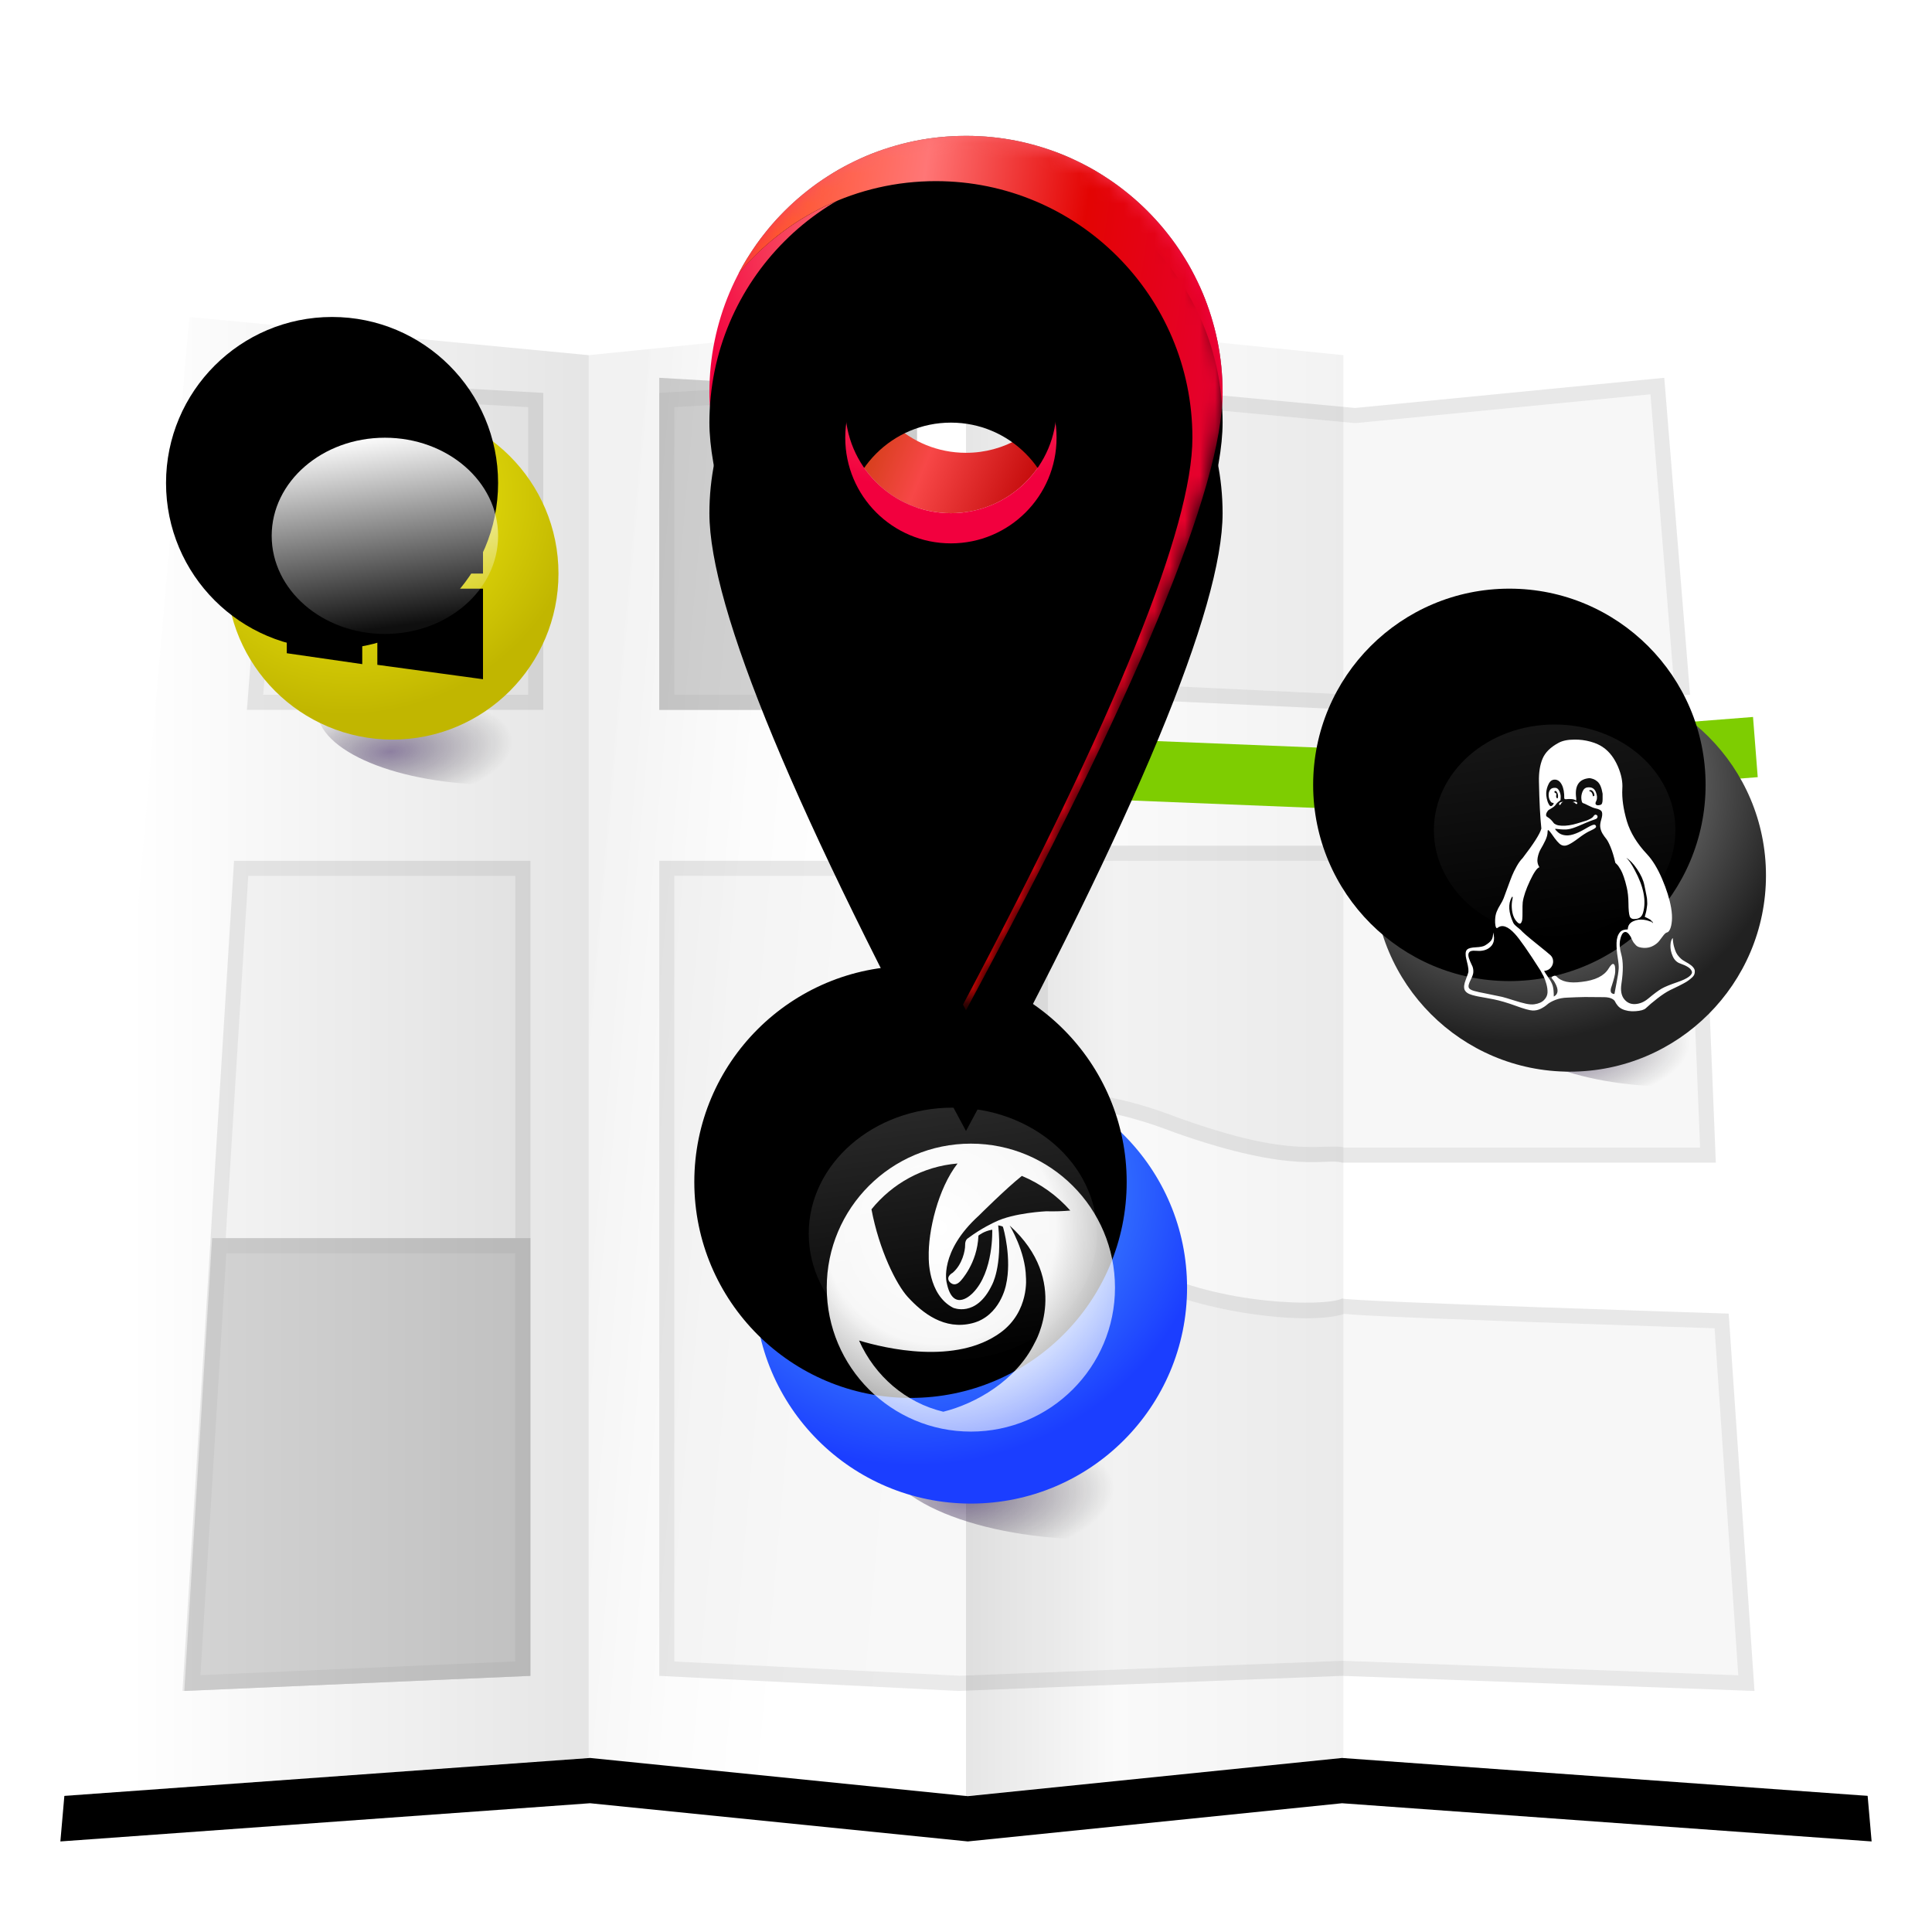 <?xml version="1.0" encoding="UTF-8"?>
<svg width="128px" height="128px" viewBox="0 0 128 128" version="1.1" xmlns="http://www.w3.org/2000/svg" xmlns:xlink="http://www.w3.org/1999/xlink">
    <!-- Generator: Sketch 48.2 (47327) - http://www.bohemiancoding.com/sketch -->
    <title>repair_grub</title>
    <desc>Created with Sketch.</desc>
    <defs>
        <path d="M60.12,98 L35.094,95.469 L0,98 L8.571,0 L35.094,2.531 L60.12,0 L84.911,2.53 L111.429,0 L120,98 L84.912,95.47 L60.12,98 Z" id="path-1"></path>
        <filter x="-8.8%" y="-7.7%" width="117.5%" height="121.4%" filterUnits="objectBoundingBox" id="filter-2">
            <feOffset dx="0" dy="3" in="SourceAlpha" result="shadowOffsetOuter1"></feOffset>
            <feGaussianBlur stdDeviation="3" in="shadowOffsetOuter1" result="shadowBlurOuter1"></feGaussianBlur>
            <feColorMatrix values="0 0 0 0 0   0 0 0 0 0   0 0 0 0 0  0 0 0 0.2 0" type="matrix" in="shadowBlurOuter1"></feColorMatrix>
        </filter>
        <linearGradient x1="14.693%" y1="46.259%" x2="100%" y2="46.259%" id="linearGradient-3">
            <stop stop-color="#FFFFFF" stop-opacity="0.1" offset="0%"></stop>
            <stop stop-color="#000000" stop-opacity="0.102" offset="100%"></stop>
        </linearGradient>
        <linearGradient x1="0%" y1="77.399%" x2="100%" y2="42.647%" id="linearGradient-4">
            <stop stop-color="#FFFFFF" stop-opacity="0.1" offset="0%"></stop>
            <stop stop-color="#FFFFFF" stop-opacity="0.02" offset="39.68%"></stop>
            <stop stop-color="#000000" stop-opacity="0.05" offset="100%"></stop>
        </linearGradient>
        <linearGradient x1="0%" y1="53.888%" x2="100%" y2="53.888%" id="linearGradient-5">
            <stop stop-color="#000000" stop-opacity="0.1" offset="0%"></stop>
            <stop stop-color="#000000" stop-opacity="0.02" offset="39.68%"></stop>
            <stop stop-color="#000000" stop-opacity="0.05" offset="100%"></stop>
        </linearGradient>
        <radialGradient cx="20.231%" cy="78.003%" fx="20.231%" fy="78.003%" r="81.366%" gradientTransform="translate(0.202,0.78),scale(0.417,1),rotate(-5.748),scale(1,0.439),translate(-0.202,-0.78)" id="radialGradient-6">
            <stop stop-color="#1F0348" stop-opacity="0.474" offset="0%"></stop>
            <stop stop-color="#000000" stop-opacity="0" offset="100%"></stop>
        </radialGradient>
        <filter x="-12.5%" y="-30.0%" width="125.0%" height="160.0%" filterUnits="objectBoundingBox" id="filter-7">
            <feGaussianBlur stdDeviation="1" in="SourceGraphic"></feGaussianBlur>
        </filter>
        <radialGradient cx="41.54%" cy="30.444%" fx="41.54%" fy="30.444%" r="60.797%" gradientTransform="translate(0.415,0.304),rotate(66.129),scale(1,1.106),translate(-0.415,-0.304)" id="radialGradient-8">
            <stop stop-color="#FBF511" offset="0%"></stop>
            <stop stop-color="#C1B600" offset="100%"></stop>
        </radialGradient>
        <circle id="path-9" cx="11" cy="11" r="11"></circle>
        <filter x="-15.9%" y="-15.9%" width="131.8%" height="131.8%" filterUnits="objectBoundingBox" id="filter-11">
            <feGaussianBlur stdDeviation="1.5" in="SourceAlpha" result="shadowBlurInner1"></feGaussianBlur>
            <feOffset dx="-2" dy="-4" in="shadowBlurInner1" result="shadowOffsetInner1"></feOffset>
            <feComposite in="shadowOffsetInner1" in2="SourceAlpha" operator="arithmetic" k2="-1" k3="1" result="shadowInnerInner1"></feComposite>
            <feColorMatrix values="0 0 0 0 0.569   0 0 0 0 0.45   0 0 0 0 0.138  0 0 0 0.5 0" type="matrix" in="shadowInnerInner1" result="shadowMatrixInner1"></feColorMatrix>
            <feGaussianBlur stdDeviation="1" in="SourceAlpha" result="shadowBlurInner2"></feGaussianBlur>
            <feOffset dx="-2" dy="-2" in="shadowBlurInner2" result="shadowOffsetInner2"></feOffset>
            <feComposite in="shadowOffsetInner2" in2="SourceAlpha" operator="arithmetic" k2="-1" k3="1" result="shadowInnerInner2"></feComposite>
            <feColorMatrix values="0 0 0 0 0.874   0 0 0 0 0.943   0 0 0 0 0.146  0 0 0 0.545 0" type="matrix" in="shadowInnerInner2" result="shadowMatrixInner2"></feColorMatrix>
            <feMerge>
                <feMergeNode in="shadowMatrixInner1"></feMergeNode>
                <feMergeNode in="shadowMatrixInner2"></feMergeNode>
            </feMerge>
        </filter>
        <linearGradient x1="34.322%" y1="0%" x2="49.513%" y2="96.893%" id="linearGradient-12">
            <stop stop-color="#FFFFFF" offset="0%"></stop>
            <stop stop-color="#FFFFFF" stop-opacity="0.059" offset="100%"></stop>
        </linearGradient>
        <radialGradient cx="20.231%" cy="78.003%" fx="20.231%" fy="78.003%" r="81.366%" gradientTransform="translate(0.202,0.78),scale(0.416,1),rotate(-5.742),scale(1,0.439),translate(-0.202,-0.78)" id="radialGradient-13">
            <stop stop-color="#1F0348" stop-opacity="0.474" offset="0%"></stop>
            <stop stop-color="#000000" stop-opacity="0" offset="100%"></stop>
        </radialGradient>
        <filter x="-12.6%" y="-30.2%" width="125.1%" height="160.4%" filterUnits="objectBoundingBox" id="filter-14">
            <feGaussianBlur stdDeviation="1.2" in="SourceGraphic"></feGaussianBlur>
        </filter>
        <radialGradient cx="41.54%" cy="30.444%" fx="41.54%" fy="30.444%" r="59.711%" gradientTransform="translate(0.415,0.304),scale(0.999,1),rotate(66.107),scale(1,1.106),translate(-0.415,-0.304)" id="radialGradient-15">
            <stop stop-color="#5AC2FA" offset="0%"></stop>
            <stop stop-color="#1B3EFF" offset="100%"></stop>
        </radialGradient>
        <ellipse id="path-16" cx="14.323" cy="14.308" rx="14.323" ry="14.308"></ellipse>
        <filter x="-15.7%" y="-15.7%" width="131.4%" height="131.5%" filterUnits="objectBoundingBox" id="filter-18">
            <feGaussianBlur stdDeviation="2" in="SourceAlpha" result="shadowBlurInner1"></feGaussianBlur>
            <feOffset dx="-2" dy="-5" in="shadowBlurInner1" result="shadowOffsetInner1"></feOffset>
            <feComposite in="shadowOffsetInner1" in2="SourceAlpha" operator="arithmetic" k2="-1" k3="1" result="shadowInnerInner1"></feComposite>
            <feColorMatrix values="0 0 0 0 0.052   0 0 0 0 0.248   0 0 0 0 0.467  0 0 0 0.5 0" type="matrix" in="shadowInnerInner1" result="shadowMatrixInner1"></feColorMatrix>
            <feGaussianBlur stdDeviation="1" in="SourceAlpha" result="shadowBlurInner2"></feGaussianBlur>
            <feOffset dx="-2" dy="-2" in="shadowBlurInner2" result="shadowOffsetInner2"></feOffset>
            <feComposite in="shadowOffsetInner2" in2="SourceAlpha" operator="arithmetic" k2="-1" k3="1" result="shadowInnerInner2"></feComposite>
            <feColorMatrix values="0 0 0 0 0.146   0 0 0 0 0.77   0 0 0 0 0.943  0 0 0 0.545 0" type="matrix" in="shadowInnerInner2" result="shadowMatrixInner2"></feColorMatrix>
            <feMerge>
                <feMergeNode in="shadowMatrixInner1"></feMergeNode>
                <feMergeNode in="shadowMatrixInner2"></feMergeNode>
            </feMerge>
        </filter>
        <radialGradient cx="39.158%" cy="29.235%" fx="39.158%" fy="29.235%" r="72.982%" gradientTransform="translate(0.392,0.292),scale(0.999,1),rotate(55.49),translate(-0.392,-0.292)" id="radialGradient-19">
            <stop stop-color="#FFFFFF" offset="0%"></stop>
            <stop stop-color="#FFFFFF" stop-opacity="0.969" offset="55.358%"></stop>
            <stop stop-color="#FFFFFF" stop-opacity="0.589" offset="100%"></stop>
        </radialGradient>
        <filter x="-12.5%" y="-30.0%" width="125.0%" height="160.0%" filterUnits="objectBoundingBox" id="filter-20">
            <feGaussianBlur stdDeviation="1" in="SourceGraphic"></feGaussianBlur>
        </filter>
        <radialGradient cx="41.54%" cy="30.444%" fx="41.54%" fy="30.444%" r="60.797%" gradientTransform="translate(0.415,0.304),rotate(66.129),scale(1,1.106),translate(-0.415,-0.304)" id="radialGradient-21">
            <stop stop-color="#AFAFAF" offset="0.442%"></stop>
            <stop stop-color="#212121" offset="100%"></stop>
        </radialGradient>
        <circle id="path-22" cx="13" cy="13" r="13"></circle>
        <filter x="-13.5%" y="-13.5%" width="126.9%" height="126.9%" filterUnits="objectBoundingBox" id="filter-24">
            <feGaussianBlur stdDeviation="1.5" in="SourceAlpha" result="shadowBlurInner1"></feGaussianBlur>
            <feOffset dx="-2" dy="-4" in="shadowBlurInner1" result="shadowOffsetInner1"></feOffset>
            <feComposite in="shadowOffsetInner1" in2="SourceAlpha" operator="arithmetic" k2="-1" k3="1" result="shadowInnerInner1"></feComposite>
            <feColorMatrix values="0 0 0 0 0.148   0 0 0 0 0.148   0 0 0 0 0.148  0 0 0 0.5 0" type="matrix" in="shadowInnerInner1" result="shadowMatrixInner1"></feColorMatrix>
            <feGaussianBlur stdDeviation="1" in="SourceAlpha" result="shadowBlurInner2"></feGaussianBlur>
            <feOffset dx="-2" dy="-2" in="shadowBlurInner2" result="shadowOffsetInner2"></feOffset>
            <feComposite in="shadowOffsetInner2" in2="SourceAlpha" operator="arithmetic" k2="-1" k3="1" result="shadowInnerInner2"></feComposite>
            <feColorMatrix values="0 0 0 0 0.557   0 0 0 0 0.557   0 0 0 0 0.557  0 0 0 0.545 0" type="matrix" in="shadowInnerInner2" result="shadowMatrixInner2"></feColorMatrix>
            <feMerge>
                <feMergeNode in="shadowMatrixInner1"></feMergeNode>
                <feMergeNode in="shadowMatrixInner2"></feMergeNode>
            </feMerge>
        </filter>
        <linearGradient x1="5.974%" y1="20.804%" x2="97.421%" y2="49.199%" id="linearGradient-25">
            <stop stop-color="#C23A00" offset="0%"></stop>
            <stop stop-color="#F74747" offset="46.968%"></stop>
            <stop stop-color="#C60D0D" offset="100%"></stop>
        </linearGradient>
        <radialGradient cx="45.635%" cy="10.346%" fx="45.635%" fy="10.346%" r="52.03%" gradientTransform="translate(0.456,0.103),scale(1,0.587),rotate(90),translate(-0.456,-0.103)" id="radialGradient-26">
            <stop stop-color="#FFA489" offset="0%"></stop>
            <stop stop-color="#F2003E" offset="100%"></stop>
        </radialGradient>
        <path d="M17,57.932 C5.667,36.903 0,23.259 0,17 C0,7.611 7.611,0 17,0 C26.389,0 34,7.611 34,17 C34,23.259 28.333,36.903 17,57.932 Z M16,25 C19.866,25 23,21.866 23,18 C23,14.134 19.866,11 16,11 C12.134,11 9,14.134 9,18 C9,21.866 12.134,25 16,25 Z" id="path-27"></path>
        <filter x="-38.2%" y="-12.1%" width="176.5%" height="148.3%" filterUnits="objectBoundingBox" id="filter-29">
            <feOffset dx="0" dy="8" in="SourceAlpha" result="shadowOffsetOuter1"></feOffset>
            <feGaussianBlur stdDeviation="3" in="shadowOffsetOuter1" result="shadowBlurOuter1"></feGaussianBlur>
            <feColorMatrix values="0 0 0 0 0   0 0 0 0 0   0 0 0 0 0  0 0 0 0.2 0" type="matrix" in="shadowBlurOuter1"></feColorMatrix>
        </filter>
        <filter x="-22.1%" y="-2.6%" width="144.1%" height="129.3%" filterUnits="objectBoundingBox" id="filter-30">
            <feGaussianBlur stdDeviation="0.5" in="SourceAlpha" result="shadowBlurInner1"></feGaussianBlur>
            <feOffset dx="0" dy="2" in="shadowBlurInner1" result="shadowOffsetInner1"></feOffset>
            <feComposite in="shadowOffsetInner1" in2="SourceAlpha" operator="arithmetic" k2="-1" k3="1" result="shadowInnerInner1"></feComposite>
            <feColorMatrix values="0 0 0 0 1   0 0 0 0 0.706   0 0 0 0 0.706  0 0 0 0.457 0" type="matrix" in="shadowInnerInner1"></feColorMatrix>
        </filter>
        <linearGradient x1="3.716%" y1="11.855%" x2="100%" y2="36.82%" id="linearGradient-31">
            <stop stop-color="#FE5026" offset="0%"></stop>
            <stop stop-color="#FF7676" offset="31.941%"></stop>
            <stop stop-color="#E30403" offset="65.619%"></stop>
            <stop stop-color="#E60033" offset="100%"></stop>
        </linearGradient>
        <path d="M16.801,57.562 C26.934,38.439 32,25.918 32,20 C32,10.611 24.389,3 15,3 C9.743,3 5.044,5.386 1.925,9.134 C4.764,3.705 10.449,0 17,0 C26.389,0 34,7.611 34,17 C34,23.259 28.333,36.903 17,57.932 C16.933,57.808 16.867,57.685 16.801,57.562 Z" id="path-32"></path>
        <filter x="-15.6%" y="-8.6%" width="131.2%" height="117.3%" filterUnits="objectBoundingBox" id="filter-33">
            <feGaussianBlur stdDeviation="1" in="SourceGraphic"></feGaussianBlur>
        </filter>
        <filter x="-18.7%" y="-10.4%" width="137.4%" height="120.7%" filterUnits="objectBoundingBox" id="filter-34">
            <feOffset dx="0" dy="0" in="SourceAlpha" result="shadowOffsetOuter1"></feOffset>
            <feGaussianBlur stdDeviation="1" in="shadowOffsetOuter1" result="shadowBlurOuter1"></feGaussianBlur>
            <feColorMatrix values="0 0 0 0 0.99   0 0 0 0 0.369   0 0 0 0 0.365  0 0 0 1 0" type="matrix" in="shadowBlurOuter1"></feColorMatrix>
        </filter>
    </defs>
    <g id="Page-4" stroke="none" stroke-width="1" fill="none" fill-rule="evenodd">
        <g id="repair_grub">
            <g id="Group-4" transform="translate(4, 9)">
                <g id="Group-5" transform="translate(0, 12)">
                    <g id="Combined-Shape">
                        <use fill="black" fill-opacity="1" filter="url(#filter-2)" xlink:href="#path-1"></use>
                        <use fill="#FFFFFF" fill-rule="evenodd" xlink:href="#path-1"></use>
                    </g>
                    <g id="Group-2" transform="translate(8, 4)">
                        <path d="M51.75,56.072 C53.285,56.278 60.034,57.258 64.116,59.03 C68.778,61.491 75.86,61.582 76.921,61.03 C77.441,61.234 102.53,62.03 102.53,62.03 L104.238,87.03 L76.921,86.03 L51.75,87.018 L51.75,87.03 L51.61,87.023 L51.433,87.03 L51.433,87.015 L31.677,86.03 L31.677,32.03 L50.298,32.03 L48,32.03 L48,53 L51.75,53 L51.75,56.072 Z M23.994,1.03 L23.994,22.03 L4.36,22.03 L6.067,0.03 L23.994,1.03 Z M31.677,1.03 L48.75,0.03 L48.75,22.03 L31.677,22.03 L31.677,1.03 Z M23.14,86.03 L0.091,87.03 L3.506,32.03 L23.14,32.03 L23.14,86.03 Z M56.433,0.03 L77.774,2.03 L98.262,0.03 L99.97,21.03 L77.774,22.03 L56.433,21.03 L56.433,0.03 Z M56.433,31.03 L100.823,31.03 L101.677,52.03 C101.677,52.03 77.441,52.03 76.921,52.03 C75.86,51.681 73.85,52.873 65.823,50.03 C58.588,47.238 56.433,49.03 56.433,49.03 L56.433,31.03 Z" id="Mask" fill="#F7F7F7"></path>
                        <path d="M103.164,85.99 L101.594,63.001 C100.522,62.966 99.546,62.934 98.495,62.9 C95.492,62.801 92.489,62.699 89.686,62.599 C88.791,62.567 87.929,62.536 87.105,62.506 C81.174,62.288 78.204,62.164 77.072,62.047 C74.749,62.833 67.609,62.005 63.718,59.948 C61.978,59.192 59.575,58.52 56.776,57.943 C54.883,57.553 53.081,57.26 51.617,57.063 L50.75,56.946 L50.75,54 L47,54 L47,33.03 L32.677,33.03 L32.677,85.079 L51.616,86.022 L76.957,85.031 L103.164,85.99 Z M49.149,32.03 L50.298,32.03 L49.149,32.03 Z M49.149,32.03 L50.298,32.03 L49.149,32.03 Z M49.149,32.03 L48,32.03 L48,53 L51.75,53 L51.75,56.072 C53.285,56.278 60.034,57.258 64.116,59.03 C68.778,61.491 75.86,61.582 76.921,61.03 C77.441,61.234 102.53,62.03 102.53,62.03 L104.238,87.03 L76.921,86.03 L51.75,87.018 L51.433,87.03 L31.677,86.03 L31.677,32.03 L49.149,32.03 Z M22.994,21.03 L22.994,1.976 L6.988,1.083 L5.44,21.03 L22.994,21.03 Z M23.994,1.03 L23.994,22.03 L4.36,22.03 L6.067,0.03 L23.994,1.03 Z M47.75,1.091 L32.677,1.973 L32.677,21.03 L47.75,21.03 L47.75,1.091 Z M31.677,1.03 L48.75,0.03 L48.75,22.03 L31.677,22.03 L31.677,1.03 Z M1.158,85.983 L22.14,85.073 L22.14,33.03 L4.446,33.03 L1.158,85.983 Z M23.14,86.03 L0.091,87.03 L3.506,32.03 L23.14,32.03 L23.14,86.03 Z M57.433,1.128 L57.433,20.076 L77.729,21.031 L98.889,20.078 L97.348,1.124 L77.872,3.026 L77.681,3.026 L57.433,1.128 Z M56.433,0.03 L77.774,2.03 L98.262,0.03 L99.97,21.03 L77.774,22.03 L56.433,21.03 L56.433,0.03 Z M99.863,32.03 L57.433,32.03 L57.433,47.599 C59.391,47.204 62.247,47.579 66.157,49.088 C70.726,50.705 73.174,51.074 75.678,50.977 C76.487,50.945 76.749,50.944 77.068,51.03 C77.849,51.03 78.013,51.03 80.932,51.03 C84.751,51.03 84.751,51.03 89.295,51.03 L95.374,51.03 L100.635,51.03 L99.863,32.03 Z M101.636,51.03 L101.638,51.071 L100.717,52.03 L100.676,52.03 L100.635,51.03 L101.636,51.03 Z M56.433,31.03 L100.823,31.03 L101.677,52.03 C101.677,52.03 77.441,52.03 76.921,52.03 C75.86,51.681 73.85,52.873 65.823,50.03 C58.588,47.238 56.433,49.03 56.433,49.03 L56.433,31.03 Z" id="Mask" fill-opacity="0.3" fill="#C5C4C4" fill-rule="nonzero"></path>
                        <polygon id="Rectangle-2" fill="#D2D2D2" points="2.052 57.03 23.14 57.03 23.14 86.03 0.213 87.03"></polygon>
                        <polygon id="Rectangle" fill="#D2D2D2" points="48.75 1.03 48.75 22.03 31.677 22.03 31.677 0.03"></polygon>
                        <path d="M22.14,85.073 L22.14,58.03 L2.993,58.03 L1.279,85.983 L22.14,85.073 Z M2.052,57.03 L23.14,57.03 L23.14,86.03 L0.213,87.03 L2.052,57.03 Z" id="Rectangle-2" fill-opacity="0.148" fill="#979797" fill-rule="nonzero"></path>
                        <path d="M47.75,1.091 L32.677,1.973 L32.677,21.03 L47.75,21.03 L47.75,1.091 Z M31.677,1.03 L48.75,0.03 L48.75,22.03 L31.677,22.03 L31.677,1.03 Z" id="Rectangle" fill-opacity="0.148" fill="#979797" fill-rule="nonzero"></path>
                    </g>
                    <polygon id="Rectangle-9" fill="url(#linearGradient-3)" points="35 2.531 35 95.469 0 98 8.548 0"></polygon>
                    <polygon id="Rectangle-9" fill="url(#linearGradient-4)" transform="translate(47.5, 49) scale(-1, 1) translate(-47.5, -49) " points="60 2.531 60 95.469 35 98 35 0"></polygon>
                    <polygon id="Rectangle-9" fill="url(#linearGradient-5)" points="85 2.531 85 95.469 60 98 60 0"></polygon>
                    <polyline id="Path-2" stroke="#7ECD01" stroke-width="4" points="112.298 28.495 85.268 30.611 59.073 29.553 59.073 53.152"></polyline>
                </g>
                <g id="windows" transform="translate(11, 18)">
                    <ellipse id="Mask" fill="url(#radialGradient-6)" filter="url(#filter-7)" cx="18" cy="20" rx="12" ry="5"></ellipse>
                    <mask id="mask-10" fill="white">
                        <use xlink:href="#path-9"></use>
                    </mask>
                    <g id="Mask">
                        <use fill="url(#radialGradient-8)" fill-rule="evenodd" xlink:href="#path-9"></use>
                        <use fill="black" fill-opacity="1" filter="url(#filter-11)" xlink:href="#path-9"></use>
                    </g>
                    <path d="M9,12 L9,17 L4,16.278 L4,12 L9,12 Z M9,6 L9,11 L4,11 L4,6.713 L9,6 Z M17,12 L17,18 L10,17.046 L10,12 L17,12 Z M17,5 L17,11 L10,11 L10,5.945 L17,5 Z" id="win" fill="#000000" fill-rule="nonzero" mask="url(#mask-10)"></path>
                    <ellipse id="Oval-5" fill="url(#linearGradient-12)" mask="url(#mask-10)" cx="10.5" cy="8.5" rx="7.5" ry="6.5"></ellipse>
                </g>
                <g id="windows" transform="translate(46, 62)">
                    <ellipse id="Mask" fill="url(#radialGradient-13)" filter="url(#filter-14)" cx="22.677" cy="25.038" rx="14.323" ry="5.962"></ellipse>
                    <mask id="mask-17" fill="white">
                        <use xlink:href="#path-16"></use>
                    </mask>
                    <g id="Mask">
                        <use fill="url(#radialGradient-15)" fill-rule="evenodd" xlink:href="#path-16"></use>
                        <use fill="black" fill-opacity="1" filter="url(#filter-18)" xlink:href="#path-16"></use>
                    </g>
                    <path d="M14.323,23.847 C9.049,23.847 4.774,19.576 4.774,14.308 C4.774,9.04 9.049,4.769 14.323,4.769 C19.596,4.769 23.871,9.04 23.871,14.308 C23.871,19.576 19.596,23.847 14.323,23.847 Z M6.914,17.813 C7.957,20.166 10.009,21.937 12.496,22.531 C14.636,21.998 17.318,20.48 18.556,17.955 C18.556,17.955 20.96,13.872 16.893,10.196 C16.893,10.196 17.939,11.901 17.971,13.617 C17.971,13.617 18.218,15.873 16.295,17.282 C13.328,19.453 8.631,18.332 6.914,17.813 Z M7.737,9.12 C8.246,11.822 9.385,14.1 10.143,14.928 C11.123,15.999 12.566,17.135 14.418,16.666 C16.27,16.196 16.647,14.142 16.647,14.142 C17.056,12.394 16.474,10.319 16.442,10.275 C16.411,10.231 16.133,10.182 16.133,10.182 C16.423,12.935 15.71,14.153 15.71,14.153 C14.671,16.311 13.148,15.643 13.148,15.643 C11.452,14.767 11.532,12.296 11.532,12.296 C11.48,10.578 12.151,7.738 13.441,6.085 C11.145,6.272 9.115,7.414 7.737,9.12 Z M17.701,6.907 C16.648,7.744 14.858,9.53 14.858,9.53 C12.201,11.937 12.717,13.964 12.717,13.964 C13.14,16.091 14.457,14.658 14.457,14.658 C15.842,13.258 15.739,10.47 15.739,10.47 C15.178,10.56 14.823,10.863 14.823,10.863 C14.754,12.721 13.632,13.874 13.632,13.874 C13.197,14.345 12.888,13.896 12.888,13.896 C12.66,13.56 13.117,13.325 13.117,13.325 C13.758,12.777 13.95,11.841 13.942,11.49 C13.933,11.137 14.125,11.042 14.125,11.042 C15.029,10.358 15.934,9.955 15.934,9.955 C17.147,9.351 19.311,9.25 19.311,9.25 C19.898,9.269 20.459,9.241 20.908,9.202 C20.039,8.215 18.943,7.425 17.701,6.907 Z" id="deepin" fill="url(#radialGradient-19)" fill-rule="nonzero" mask="url(#mask-17)"></path>
                    <ellipse id="Oval-5" fill="url(#linearGradient-12)" opacity="0.4" mask="url(#mask-17)" cx="13.129" cy="10.731" rx="9.548" ry="8.346"></ellipse>
                </g>
                <g id="windows" transform="translate(87, 36)">
                    <ellipse id="Mask" fill="url(#radialGradient-6)" filter="url(#filter-20)" cx="20" cy="22" rx="12" ry="5"></ellipse>
                    <mask id="mask-23" fill="white">
                        <use xlink:href="#path-22"></use>
                    </mask>
                    <g id="Mask">
                        <use fill="url(#radialGradient-21)" fill-rule="evenodd" xlink:href="#path-22"></use>
                        <use fill="black" fill-opacity="1" filter="url(#filter-24)" xlink:href="#path-22"></use>
                    </g>
                    <path d="M12.586,8.129 C12.512,8.135 12.46,8.171 12.43,8.234 C12.4,8.298 12.372,8.33 12.345,8.33 C12.311,8.336 12.295,8.32 12.295,8.279 C12.295,8.199 12.358,8.149 12.485,8.129 L12.586,8.129 Z M13.46,8.269 C13.433,8.276 13.394,8.254 13.344,8.204 C13.294,8.154 13.235,8.139 13.168,8.159 C13.329,8.085 13.436,8.092 13.49,8.179 C13.51,8.219 13.5,8.249 13.46,8.269 Z M18.522,16.164 C18.522,16.043 18.338,15.903 17.969,15.742 C17.996,15.642 18.021,15.549 18.045,15.466 C18.068,15.382 18.085,15.295 18.095,15.205 C18.105,15.114 18.115,15.042 18.125,14.989 C18.135,14.935 18.137,14.86 18.13,14.763 C18.123,14.666 18.12,14.6 18.12,14.567 C18.12,14.533 18.108,14.46 18.085,14.346 C18.061,14.232 18.048,14.163 18.045,14.14 C18.041,14.117 18.025,14.033 17.994,13.889 C17.964,13.745 17.946,13.656 17.939,13.623 C17.872,13.301 17.715,12.956 17.467,12.588 C17.219,12.22 16.978,11.969 16.744,11.835 C16.905,11.969 17.096,12.247 17.316,12.669 C17.899,13.753 18.08,14.684 17.859,15.461 C17.785,15.729 17.618,15.869 17.357,15.883 C17.149,15.909 17.02,15.847 16.97,15.697 C16.92,15.546 16.893,15.267 16.89,14.858 C16.886,14.45 16.848,14.091 16.774,13.783 C16.714,13.522 16.649,13.291 16.578,13.09 C16.508,12.889 16.443,12.737 16.382,12.633 C16.322,12.53 16.27,12.448 16.227,12.387 C16.183,12.327 16.14,12.277 16.096,12.237 C16.053,12.196 16.028,12.173 16.021,12.166 C15.927,11.751 15.823,11.406 15.709,11.132 C15.596,10.857 15.497,10.67 15.413,10.569 C15.329,10.469 15.251,10.358 15.177,10.238 C15.103,10.117 15.053,9.983 15.026,9.836 C15,9.696 15.02,9.516 15.087,9.299 C15.154,9.081 15.169,8.915 15.132,8.802 C15.095,8.688 14.946,8.604 14.685,8.551 C14.585,8.53 14.436,8.47 14.238,8.37 C14.041,8.269 13.922,8.216 13.881,8.209 C13.828,8.202 13.791,8.115 13.771,7.948 C13.751,7.78 13.778,7.61 13.851,7.436 C13.925,7.262 14.046,7.171 14.213,7.164 C14.461,7.144 14.631,7.245 14.725,7.466 C14.819,7.687 14.832,7.881 14.765,8.048 C14.692,8.176 14.685,8.264 14.745,8.314 C14.806,8.365 14.906,8.366 15.047,8.32 C15.134,8.293 15.177,8.172 15.177,7.958 L15.177,7.586 C15.144,7.385 15.098,7.218 15.042,7.084 C14.985,6.95 14.914,6.848 14.831,6.778 C14.747,6.707 14.668,6.657 14.595,6.627 C14.521,6.597 14.431,6.572 14.323,6.552 C13.607,6.605 13.309,7.054 13.43,7.898 C13.43,7.998 13.426,8.048 13.419,8.048 C13.359,7.988 13.26,7.953 13.123,7.943 C12.986,7.933 12.875,7.935 12.792,7.948 C12.708,7.961 12.656,7.945 12.636,7.898 C12.643,7.516 12.589,7.215 12.475,6.994 C12.362,6.773 12.211,6.659 12.023,6.652 C11.843,6.646 11.704,6.738 11.607,6.928 C11.509,7.119 11.454,7.318 11.441,7.526 C11.434,7.626 11.446,7.75 11.476,7.898 C11.506,8.045 11.55,8.171 11.607,8.274 C11.663,8.378 11.715,8.423 11.762,8.41 C11.829,8.39 11.883,8.343 11.923,8.269 C11.95,8.209 11.926,8.182 11.853,8.189 C11.806,8.189 11.754,8.14 11.697,8.043 C11.64,7.946 11.608,7.834 11.602,7.707 C11.595,7.56 11.625,7.436 11.692,7.335 C11.759,7.235 11.873,7.188 12.033,7.195 C12.147,7.195 12.238,7.265 12.305,7.406 C12.372,7.546 12.403,7.677 12.4,7.797 C12.397,7.918 12.392,7.991 12.385,8.018 C12.238,8.119 12.134,8.216 12.074,8.309 C12.02,8.39 11.928,8.469 11.797,8.546 C11.667,8.623 11.598,8.664 11.591,8.671 C11.504,8.765 11.453,8.855 11.436,8.942 C11.419,9.029 11.444,9.09 11.511,9.123 C11.605,9.177 11.689,9.242 11.762,9.319 C11.836,9.396 11.889,9.46 11.923,9.51 C11.956,9.56 12.018,9.603 12.109,9.64 C12.199,9.677 12.318,9.699 12.465,9.706 C12.78,9.719 13.121,9.669 13.49,9.555 C13.503,9.548 13.58,9.525 13.721,9.485 C13.861,9.444 13.977,9.409 14.067,9.379 C14.158,9.349 14.256,9.305 14.364,9.249 C14.471,9.192 14.541,9.133 14.575,9.073 C14.635,8.979 14.702,8.952 14.775,8.992 C14.809,9.013 14.831,9.041 14.841,9.078 C14.851,9.115 14.841,9.155 14.811,9.198 C14.78,9.242 14.725,9.274 14.645,9.294 C14.511,9.334 14.322,9.406 14.077,9.51 C13.833,9.614 13.681,9.679 13.62,9.706 C13.326,9.833 13.091,9.91 12.917,9.937 C12.75,9.97 12.485,9.963 12.124,9.916 C12.057,9.903 12.027,9.91 12.033,9.937 C12.04,9.963 12.097,10.027 12.204,10.127 C12.372,10.281 12.596,10.355 12.877,10.348 C12.991,10.342 13.111,10.318 13.239,10.278 C13.366,10.238 13.486,10.191 13.6,10.137 C13.714,10.084 13.826,10.025 13.937,9.962 C14.047,9.898 14.148,9.841 14.238,9.791 C14.328,9.741 14.41,9.701 14.484,9.67 C14.558,9.64 14.616,9.632 14.66,9.645 C14.703,9.659 14.732,9.696 14.745,9.756 C14.745,9.769 14.742,9.784 14.735,9.801 C14.729,9.818 14.715,9.834 14.695,9.851 C14.675,9.868 14.655,9.883 14.635,9.896 C14.615,9.91 14.586,9.927 14.549,9.947 C14.513,9.967 14.482,9.982 14.459,9.992 C14.436,10.002 14.402,10.019 14.359,10.042 C14.315,10.065 14.283,10.081 14.263,10.087 C14.076,10.181 13.85,10.328 13.585,10.529 C13.321,10.73 13.098,10.874 12.917,10.961 C12.736,11.048 12.572,11.051 12.425,10.971 C12.284,10.897 12.074,10.653 11.792,10.238 C11.645,10.03 11.561,9.957 11.541,10.017 C11.535,10.037 11.531,10.071 11.531,10.117 C11.531,10.285 11.481,10.474 11.381,10.685 C11.28,10.896 11.181,11.082 11.084,11.242 C10.987,11.403 10.917,11.597 10.873,11.825 C10.83,12.053 10.868,12.263 10.989,12.458 C10.835,12.498 10.626,12.799 10.361,13.362 C10.097,13.924 9.938,14.396 9.884,14.778 C9.871,14.898 9.866,15.129 9.869,15.471 C9.872,15.812 9.854,16.01 9.814,16.063 C9.76,16.224 9.663,16.234 9.522,16.093 C9.308,15.886 9.188,15.571 9.161,15.149 C9.147,14.962 9.161,14.774 9.201,14.587 C9.228,14.46 9.224,14.399 9.191,14.406 L9.151,14.456 C8.91,14.892 8.943,15.447 9.251,16.124 C9.285,16.204 9.368,16.298 9.502,16.405 C9.636,16.512 9.717,16.579 9.743,16.606 C9.877,16.76 10.225,17.063 10.788,17.515 C11.35,17.967 11.662,18.223 11.722,18.283 C11.829,18.384 11.888,18.511 11.898,18.665 C11.908,18.819 11.861,18.963 11.757,19.097 C11.653,19.231 11.501,19.308 11.3,19.328 C11.354,19.428 11.451,19.577 11.591,19.775 C11.732,19.972 11.826,20.153 11.873,20.317 C11.92,20.481 11.943,20.717 11.943,21.025 C12.251,20.864 12.274,20.556 12.013,20.101 C11.987,20.047 11.951,19.994 11.908,19.94 C11.864,19.887 11.833,19.847 11.812,19.82 C11.792,19.793 11.786,19.773 11.792,19.76 C11.812,19.726 11.856,19.694 11.923,19.664 C11.99,19.634 12.057,19.642 12.124,19.689 C12.432,20.037 12.988,20.158 13.791,20.051 C14.682,19.95 15.274,19.659 15.569,19.177 C15.723,18.923 15.837,18.822 15.91,18.876 C15.991,18.916 16.024,19.09 16.011,19.398 C16.004,19.565 15.927,19.873 15.78,20.322 C15.72,20.476 15.699,20.602 15.72,20.699 C15.74,20.796 15.82,20.848 15.961,20.854 C15.981,20.727 16.029,20.469 16.106,20.081 C16.183,19.693 16.228,19.391 16.242,19.177 C16.255,19.036 16.233,18.79 16.177,18.439 C16.12,18.087 16.094,17.762 16.101,17.464 C16.108,17.167 16.185,16.93 16.332,16.756 C16.433,16.636 16.603,16.576 16.844,16.576 C16.851,16.328 16.967,16.15 17.191,16.043 C17.415,15.936 17.658,15.901 17.919,15.938 C18.18,15.975 18.381,16.05 18.522,16.164 Z M12.214,7.858 C12.234,7.744 12.226,7.643 12.189,7.556 C12.152,7.469 12.114,7.419 12.074,7.406 C12.013,7.392 11.983,7.416 11.983,7.476 C11.997,7.509 12.013,7.529 12.033,7.536 C12.1,7.536 12.124,7.586 12.104,7.687 C12.084,7.821 12.11,7.888 12.184,7.888 C12.204,7.888 12.214,7.878 12.214,7.858 Z M14.635,7.697 C14.635,7.623 14.618,7.558 14.585,7.501 C14.551,7.444 14.514,7.402 14.474,7.375 C14.434,7.349 14.404,7.339 14.384,7.345 C14.29,7.352 14.266,7.375 14.313,7.416 C14.327,7.422 14.34,7.429 14.354,7.436 C14.447,7.462 14.508,7.566 14.534,7.747 C14.534,7.767 14.561,7.76 14.615,7.727 L14.635,7.697 Z M20.852,18.825 C20.986,18.906 21.09,18.988 21.163,19.072 C21.237,19.155 21.277,19.236 21.284,19.313 C21.291,19.39 21.282,19.465 21.259,19.539 C21.235,19.612 21.183,19.686 21.103,19.76 C21.023,19.833 20.944,19.898 20.867,19.955 C20.79,20.012 20.69,20.074 20.566,20.141 C20.442,20.208 20.336,20.263 20.249,20.307 C20.162,20.35 20.055,20.402 19.928,20.463 C19.801,20.523 19.71,20.566 19.657,20.593 C19.402,20.72 19.116,20.908 18.798,21.156 C18.48,21.403 18.227,21.618 18.04,21.798 C17.926,21.906 17.698,21.971 17.357,21.994 C17.015,22.018 16.717,21.969 16.463,21.849 C16.342,21.788 16.243,21.71 16.166,21.613 C16.089,21.516 16.034,21.43 16.001,21.356 C15.967,21.283 15.894,21.218 15.78,21.161 C15.666,21.104 15.509,21.072 15.308,21.065 C15.013,21.059 14.578,21.055 14.002,21.055 C13.875,21.055 13.684,21.06 13.43,21.07 C13.175,21.08 12.981,21.089 12.847,21.095 C12.552,21.102 12.286,21.152 12.048,21.246 C11.811,21.34 11.632,21.44 11.511,21.547 C11.391,21.654 11.245,21.75 11.074,21.834 C10.903,21.917 10.724,21.956 10.537,21.949 C10.343,21.942 9.971,21.839 9.422,21.638 C8.873,21.437 8.384,21.293 7.956,21.206 C7.828,21.179 7.658,21.147 7.443,21.11 C7.229,21.074 7.062,21.043 6.941,21.02 C6.821,20.997 6.688,20.965 6.544,20.925 C6.4,20.884 6.288,20.836 6.208,20.779 C6.128,20.722 6.071,20.657 6.037,20.583 C5.97,20.429 5.994,20.206 6.108,19.915 C6.221,19.624 6.282,19.441 6.288,19.368 C6.295,19.261 6.282,19.127 6.248,18.966 C6.215,18.805 6.181,18.663 6.148,18.539 C6.114,18.415 6.099,18.293 6.102,18.173 C6.106,18.052 6.141,17.962 6.208,17.901 C6.302,17.821 6.493,17.774 6.78,17.761 C7.068,17.747 7.269,17.707 7.383,17.64 C7.584,17.52 7.725,17.403 7.805,17.289 C7.885,17.175 7.925,17.004 7.925,16.776 C8.066,17.265 7.959,17.62 7.604,17.841 C7.39,17.975 7.112,18.025 6.77,17.992 C6.543,17.972 6.399,18.005 6.339,18.092 C6.251,18.193 6.268,18.383 6.389,18.665 C6.402,18.705 6.429,18.765 6.469,18.846 C6.509,18.926 6.538,18.986 6.554,19.026 C6.571,19.066 6.586,19.123 6.6,19.197 C6.613,19.271 6.616,19.344 6.61,19.418 C6.61,19.518 6.553,19.683 6.439,19.91 C6.325,20.138 6.278,20.299 6.298,20.392 C6.318,20.506 6.442,20.593 6.67,20.653 C6.804,20.694 7.087,20.756 7.519,20.839 C7.951,20.923 8.284,20.992 8.518,21.045 C8.679,21.085 8.926,21.159 9.261,21.266 C9.596,21.373 9.872,21.45 10.09,21.497 C10.308,21.544 10.493,21.557 10.647,21.537 C10.935,21.497 11.151,21.403 11.295,21.256 C11.439,21.109 11.516,20.948 11.526,20.774 C11.536,20.6 11.511,20.404 11.451,20.186 C11.391,19.969 11.327,19.795 11.26,19.664 C11.193,19.534 11.126,19.411 11.059,19.297 C10.249,18.025 9.683,17.215 9.362,16.867 C8.906,16.371 8.528,16.237 8.227,16.465 C8.153,16.525 8.103,16.475 8.076,16.314 C8.056,16.207 8.049,16.08 8.056,15.933 C8.063,15.739 8.096,15.565 8.156,15.411 C8.217,15.257 8.297,15.099 8.398,14.938 C8.498,14.778 8.572,14.637 8.618,14.517 C8.672,14.376 8.761,14.135 8.885,13.793 C9.009,13.452 9.107,13.191 9.181,13.01 C9.255,12.829 9.355,12.625 9.482,12.397 C9.609,12.17 9.74,11.989 9.874,11.855 C10.611,10.897 11.026,10.245 11.119,9.896 C11.039,9.146 10.985,8.109 10.959,6.783 C10.945,6.18 11.026,5.673 11.2,5.261 C11.374,4.849 11.729,4.499 12.264,4.212 C12.526,4.071 12.874,4.001 13.309,4.001 C13.664,3.994 14.019,4.039 14.374,4.136 C14.729,4.233 15.026,4.372 15.268,4.553 C15.649,4.834 15.956,5.241 16.187,5.773 C16.418,6.306 16.516,6.8 16.483,7.255 C16.449,7.891 16.55,8.607 16.784,9.404 C17.012,10.161 17.457,10.891 18.12,11.594 C18.488,11.989 18.821,12.535 19.119,13.231 C19.417,13.927 19.617,14.567 19.717,15.149 C19.771,15.477 19.787,15.76 19.767,15.998 C19.747,16.236 19.707,16.422 19.647,16.556 C19.586,16.689 19.519,16.763 19.446,16.776 C19.379,16.79 19.3,16.853 19.21,16.967 C19.119,17.081 19.029,17.2 18.939,17.324 C18.848,17.448 18.713,17.56 18.532,17.66 C18.351,17.761 18.147,17.808 17.919,17.801 C17.799,17.794 17.693,17.778 17.603,17.751 C17.512,17.724 17.437,17.679 17.377,17.615 C17.316,17.552 17.271,17.5 17.241,17.459 C17.211,17.419 17.173,17.351 17.126,17.254 C17.079,17.156 17.049,17.091 17.035,17.058 C16.888,16.81 16.751,16.71 16.623,16.756 C16.496,16.803 16.402,16.967 16.342,17.249 C16.282,17.53 16.305,17.855 16.413,18.223 C16.546,18.692 16.55,19.344 16.423,20.181 C16.356,20.617 16.416,20.953 16.603,21.191 C16.791,21.428 17.035,21.539 17.337,21.522 C17.638,21.505 17.922,21.387 18.19,21.166 C18.585,20.838 18.885,20.615 19.089,20.498 C19.293,20.381 19.64,20.238 20.129,20.071 C20.484,19.95 20.741,19.828 20.902,19.704 C21.063,19.58 21.125,19.465 21.088,19.358 C21.051,19.251 20.967,19.155 20.837,19.072 C20.706,18.988 20.534,18.909 20.32,18.835 C20.099,18.762 19.933,18.601 19.822,18.353 C19.712,18.106 19.662,17.863 19.672,17.625 C19.682,17.387 19.734,17.228 19.827,17.148 C19.834,17.356 19.861,17.545 19.908,17.716 C19.955,17.886 20.003,18.022 20.053,18.122 C20.104,18.223 20.172,18.318 20.259,18.409 C20.346,18.499 20.417,18.563 20.47,18.599 C20.524,18.636 20.596,18.68 20.686,18.73 C20.777,18.78 20.832,18.812 20.852,18.825 Z" id="linux" fill="#FFFFFF" fill-rule="nonzero" mask="url(#mask-23)"></path>
                    <ellipse id="Oval-5" fill="url(#linearGradient-12)" opacity="0.3" mask="url(#mask-23)" cx="12" cy="10" rx="8" ry="7"></ellipse>
                </g>
                <g id="Group-6" transform="translate(43, 0)">
                    <path d="M10.01,14.376 C10.205,18.067 13.26,21 17,21 C19.539,21 21.763,19.648 22.99,17.624 C22.997,17.749 23,17.874 23,18 C23,21.866 19.866,25 16,25 C12.134,25 9,21.866 9,18 C9,16.673 9.369,15.433 10.01,14.376 Z" id="Combined-Shape" fill="url(#linearGradient-25)"></path>
                    <mask id="mask-28" fill="white">
                        <use xlink:href="#path-27"></use>
                    </mask>
                    <g id="Mask">
                        <use fill="black" fill-opacity="1" filter="url(#filter-29)" xlink:href="#path-27"></use>
                        <use fill="url(#radialGradient-26)" fill-rule="evenodd" xlink:href="#path-27"></use>
                        <use fill="black" fill-opacity="1" filter="url(#filter-30)" xlink:href="#path-27"></use>
                    </g>
                    <g id="Combined-Shape" filter="url(#filter-33)" mask="url(#mask-28)">
                        <use fill="black" fill-opacity="1" filter="url(#filter-34)" xlink:href="#path-32"></use>
                        <use fill="url(#linearGradient-31)" fill-rule="evenodd" xlink:href="#path-32"></use>
                    </g>
                </g>
            </g>
        </g>
    </g>
</svg>